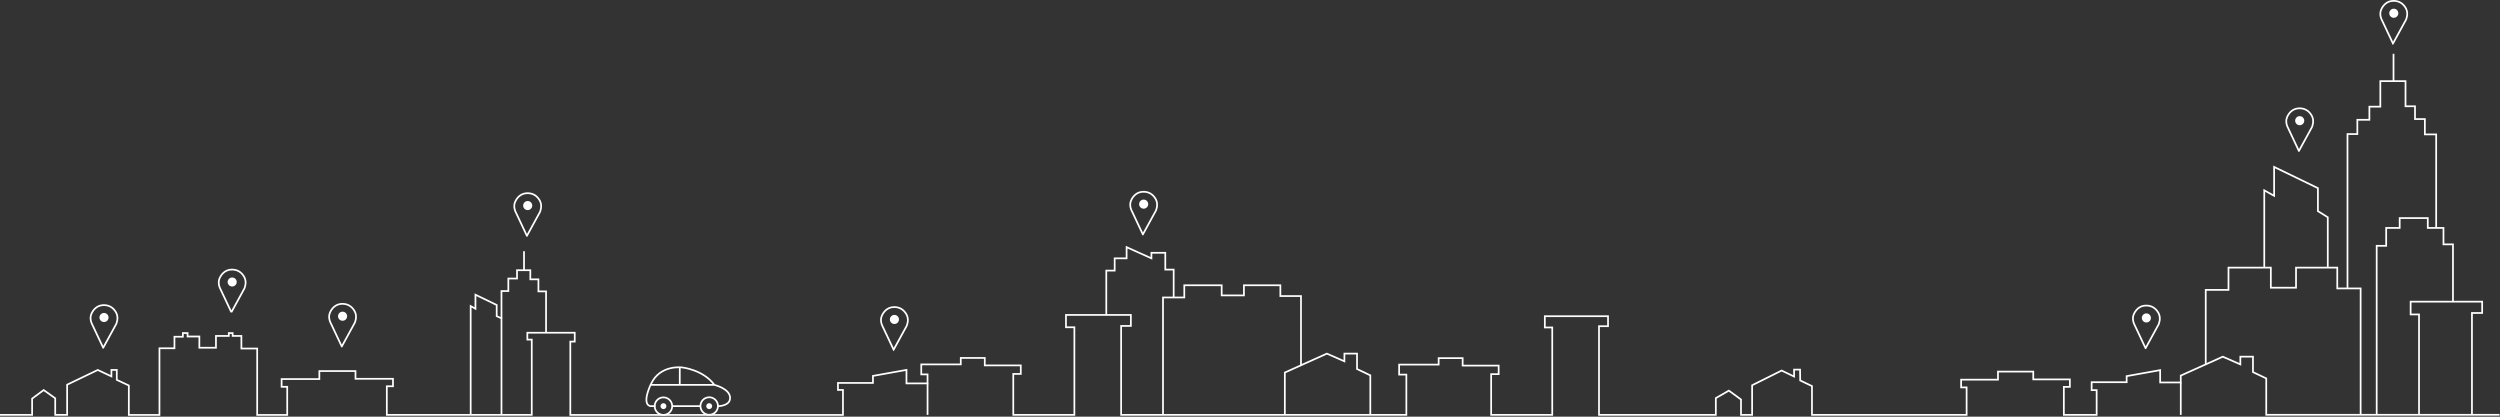 <svg xmlns="http://www.w3.org/2000/svg" width="1440" height="240" viewBox="0 0 1440 240">
    <rect x="0" y="0" width="1440" height="240" fill="#333333" stroke="none"/>
    <g fill="none" fill-rule="evenodd">
        <path stroke="#FFF" d="M271.107 239.009v-62.71l2.753 1.53v-8.07l12.235 5.929v6.424l2.754 1.223v55.674"/>
        <path stroke="#FFF" d="M314.526 191.665v-23.826h-4.396v-6.94h-4.66v-5.257h-7.667v4.794h-5v7.206h-3.954v15.693M301.836 144.7v10.942"/>
        <g stroke="#FFF">
            <path d="M534.271 220.843v18.132M669.89 238.809v-67.476h12.257v-7.017h21.54v5.835h12.814v-5.835h20.984v6.229h11.884v39.66M740.063 238.809v-24.224l24.224-10.901 10.091 4.44v-4.44h7.268v8.882l7.652 3.634v22.609"/>
        </g>
        <path stroke="#FFF" d="M637.225 181.4v-25.53h4.828v-7.072h6.87v-6.432l14.3 6.432v-3.182h7.985v9.677h4.829v16.04"/>
        <g stroke="#FFF">
            <path d="M1256.124 220.308v18.667M1270.5 209.874v-42.896h13.11v-12.825h24.389v11.564h14.507v-11.564h23.757v11.984h13.456v72.795M1368.969 238.932V141.59h5.467v-10.302h7.778v-5.676h16.189v5.676h9.04v9.46h5.466v32.958"/>
            <path d="M1393.357 238.932v-57.816h-4.836v-7.36h41.207v6.519h-5.887v58.7"/>
        </g>
        <path stroke="#FFF" d="M1304.215 154.153v-44.52l5.676 3.154V96.15l25.229 12.222v13.245l5.677 3.523v29.013M1352.15 166.137V77.205h5.676v-8.2h6.937v-7.568h6.308V46.72H1385.578v14.506h5.466v7.359h5.676v8.83h6.518v53.873M0 238.975h18.5v-9.374l6.662-4.935 6.645 4.746v9.563h6.86v-17.393l17.646-8.482 7.866 3.702V213.1h3.084v5.707l6.94 3.238v16.964h17.644v-38.4h8.636v-6.63h4.85v-2.125h2.706v1.97h6.786v6.477h9.562v-6.786h7.402v-1.66H134v1.66h5.037v7.248h9.099v38.246h17.303v-16.193h-3.238v-4.472h21.744v-4.627h20.82v4.473h21.589v4.318h-3.546v16.467h83.485v-43.378h-2.545v-3.933h27.297v5.09H328.5v42.255h157.041v-14.42h-2.88v-4.034h20.163v-4.033l19.3-3.457v7.778h12.147v-5.185h-3.624v-5.76h22.756v-3.746h13.827v4.321h20.741v4.897h-4.322v23.605h35.191V188.5H614V181.4h37.375v6.356h-5.608v51.22h164.295v-23.189h-4.16v-5.762h22.757v-3.744h13.827v4.32h20.74v4.897h-4.321v23.477h35.191v-50.348h-4.272v-6.499h36.398v5.757h-5.2v51.09h67.295v-9.667l7.501-4.31 6.999 5.121v8.856h6.401v-17.062l17.012-8.48 7.155 3.447v-3.988h3.448l.087 6.246 6.775 3.238v16.6h89.074v-15.829h-3.163v-4.472h21.229v-4.626h20.325v4.472h21.078v4.318h-3.463v16.136h18.892v-14.259h-2.881v-4.574h20.164v-3.49l19.3-3.458v7.114h11.874v-3.965l24.224-10.9 10.092 4.44v-4.44h7.268v8.881l7.652 3.633v20.975h134.369"/>
        <path stroke="#FFF" d="M196.863 199.576l7.513-13.717s1.615-3.482-.085-6.565-4.437-4.51-7.774-4.248c-3.337.264-5.512 2.651-6.534 5.221-1.02 2.57.217 5.192.217 5.192l6.663 14.117z"/>
        <path fill="#FFF" d="M199.936 182.147a2.611 2.611 0 1 1-5.225 0 2.612 2.612 0 0 1 5.225 0"/>
        <path stroke="#FFF" d="M133.273 179.842l7.513-13.718s1.614-3.482-.085-6.564c-1.7-3.083-4.439-4.511-7.774-4.248-3.338.264-5.512 2.65-6.534 5.22-1.02 2.57.216 5.192.216 5.192l6.664 14.118z"/>
        <path fill="#FFF" d="M136.346 162.411a2.611 2.611 0 1 1-5.225 0 2.613 2.613 0 0 1 5.225 0"/>
        <path stroke="#FFF" d="M59.448 200.307l7.513-13.717s1.615-3.482-.085-6.565-4.437-4.51-7.774-4.248c-3.337.264-5.512 2.651-6.534 5.221-1.02 2.57.217 5.192.217 5.192l6.663 14.117z"/>
        <path fill="#FFF" d="M62.522 182.878a2.611 2.611 0 1 1-5.223 0 2.611 2.611 0 0 1 5.223 0"/>
        <path stroke="#FFF" d="M303.5 135.835l7.513-13.717s1.615-3.482-.085-6.565-4.437-4.511-7.774-4.248c-3.337.264-5.512 2.65-6.534 5.22-1.02 2.57.217 5.193.217 5.193l6.663 14.117z"/>
        <path fill="#FFF" d="M306.573 118.405a2.611 2.611 0 1 1-5.225 0 2.612 2.612 0 0 1 5.225 0"/>
        <path stroke="#FFF" d="M658.294 135.017l7.513-13.717s1.615-3.482-.085-6.565-4.437-4.51-7.774-4.248c-3.337.264-5.512 2.651-6.534 5.221-1.02 2.57.217 5.191.217 5.191l6.663 14.118z"/>
        <path fill="#FFF" d="M661.367 117.588a2.612 2.612 0 1 1-5.224 0 2.612 2.612 0 0 1 5.224 0"/>
        <path stroke="#FFF" d="M514.726 201.434l7.513-13.717s1.615-3.482-.085-6.565-4.437-4.511-7.774-4.248c-3.337.264-5.512 2.65-6.533 5.22-1.021 2.57.216 5.192.216 5.192l6.663 14.118z"/>
        <path fill="#FFF" d="M517.8 184.004a2.613 2.613 0 1 1-5.226-.001 2.613 2.613 0 0 1 5.226.001"/>
        <path stroke="#FFF" d="M1324.169 86.948l7.513-13.716s1.615-3.483-.085-6.566c-1.7-3.082-4.437-4.51-7.774-4.247-3.337.264-5.512 2.65-6.533 5.22-1.021 2.57.216 5.193.216 5.193l6.663 14.117z"/>
        <path fill="#FFF" d="M1327.243 69.519a2.612 2.612 0 1 1-5.224 0 2.612 2.612 0 0 1 5.224 0"/>
        <path stroke="#FFF" d="M1378.357 25.06l7.513-13.716s1.615-3.482-.085-6.565-4.437-4.511-7.774-4.248c-3.337.264-5.512 2.65-6.533 5.22-1.02 2.57.216 5.192.216 5.192l6.663 14.118z"/>
        <path fill="#FFF" d="M1381.432 7.631a2.613 2.613 0 1 1-5.226-.001 2.613 2.613 0 0 1 5.226.001"/>
        <path stroke="#FFF" d="M1235.852 200.562l7.513-13.717s1.615-3.482-.085-6.565-4.438-4.51-7.774-4.248c-3.337.264-5.512 2.651-6.534 5.221-1.02 2.57.217 5.192.217 5.192l6.663 14.117z"/>
        <path fill="#FFF" d="M1238.925 183.133a2.611 2.611 0 1 1-5.225 0 2.612 2.612 0 0 1 5.225 0M380.457 233.942a1.684 1.684 0 1 1 3.369 0 1.684 1.684 0 0 1-3.369 0M406.82 233.942a1.685 1.685 0 1 1 3.37 0 1.685 1.685 0 0 1-3.37 0"/>
        <path stroke="#FFF" d="M377.108 233.942a5.033 5.033 0 1 1 10.067 0 5.033 5.033 0 0 1-10.067 0zM403.472 233.942a5.033 5.033 0 1 1 10.065 0 5.033 5.033 0 0 1-10.065 0z"/>
        <path stroke="#FFF" d="M377.519 233.942h-2.688s-5.633 0 0-12.485c5.29-11.723 18.198-9.796 18.198-9.796s12.109 1.32 18.457 10.041c0 0 8.245 1.958 8.98 6.775.735 4.818-5.256 5.47-6.927 5.465M387.175 233.942h16.297M411.485 221.702H374.83M391.546 211.543v10.16M1378.667 30.975V46.72"/>
    </g>
</svg>
